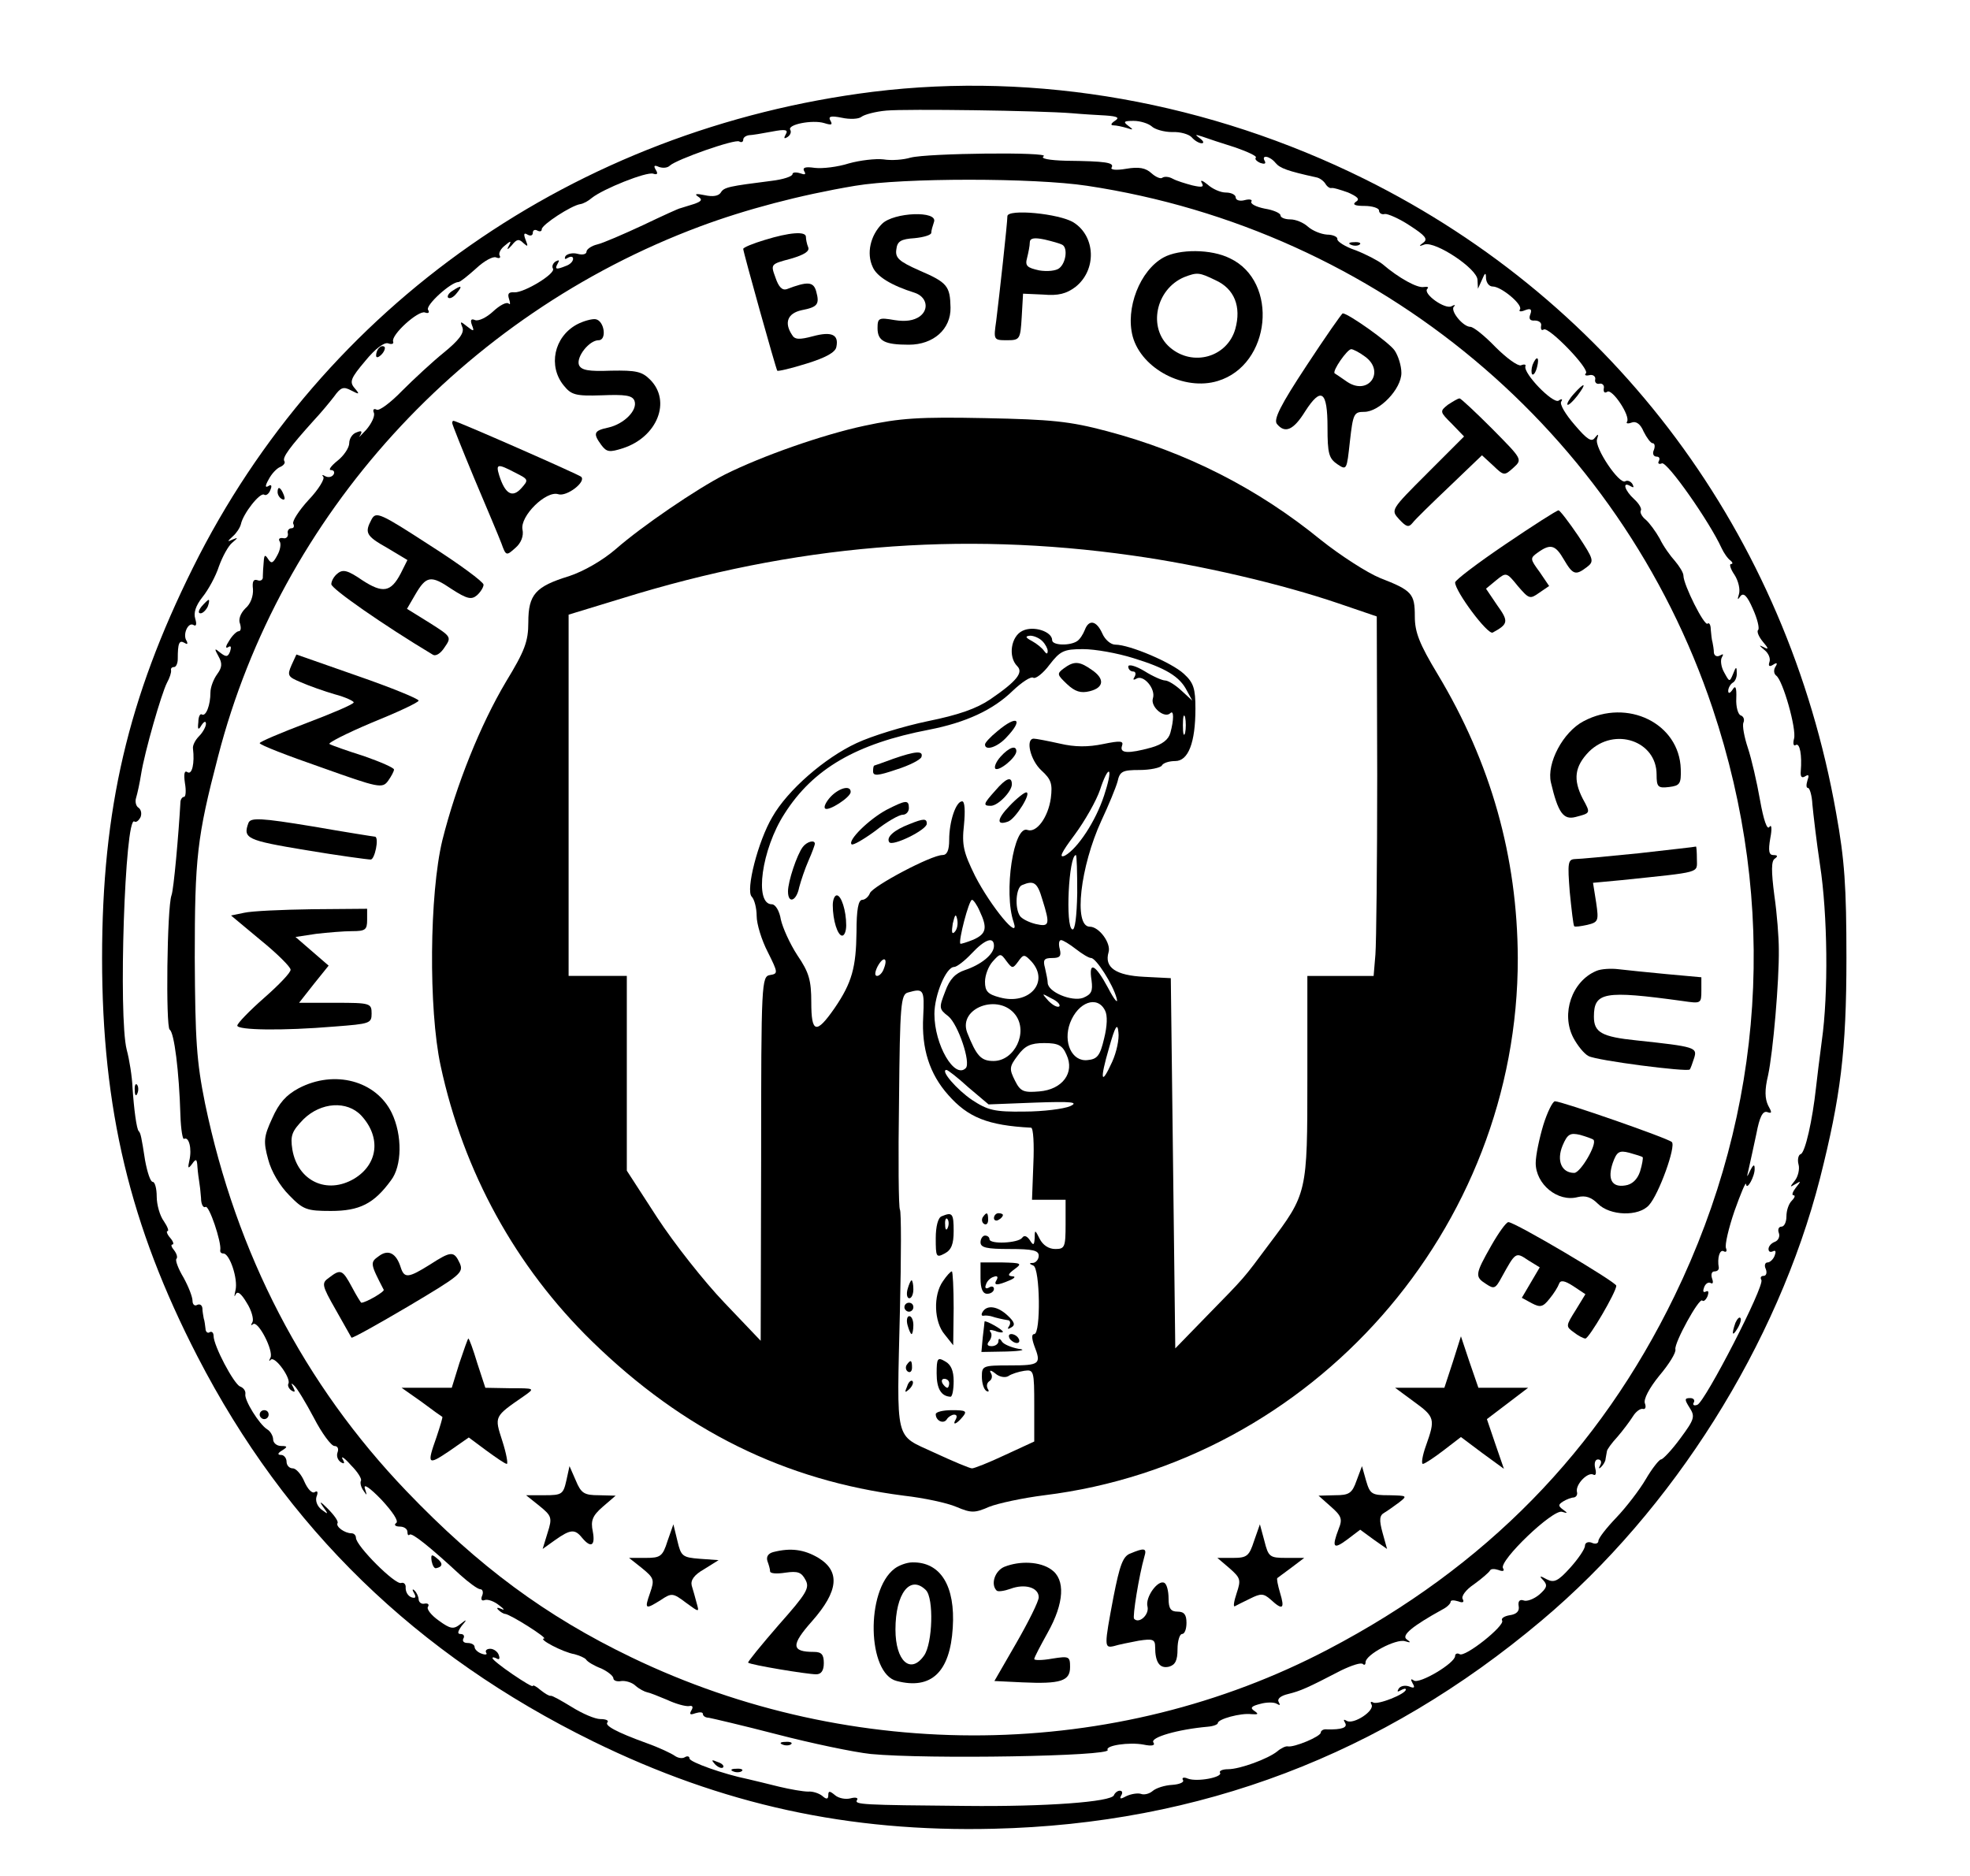 <?xml version="1.0" standalone="no"?>
<!DOCTYPE svg PUBLIC "-//W3C//DTD SVG 20010904//EN"
 "http://www.w3.org/TR/2001/REC-SVG-20010904/DTD/svg10.dtd">
<svg version="1.0" xmlns="http://www.w3.org/2000/svg"
 width="440pt" height="419pt" viewBox="0 0 440 419"
 preserveAspectRatio="xMidYMid meet">

<g transform="translate(0,419) scale(0.1,-0.1)"
fill="#000000" stroke="none">
<path d="M1950 3985 c-664 -83 -1228 -477 -1519 -1063 -145 -292 -203 -539
-203 -872 0 -337 62 -597 213 -890 198 -384 489 -666 884 -860 288 -141 570
-203 895 -195 460 11 867 165 1223 465 294 247 527 617 622 988 46 182 59 284
59 492 0 159 -4 219 -23 324 -110 622 -493 1138 -1053 1416 -347 172 -732 240
-1098 195z m445 -48 c22 -2 56 -4 75 -5 27 -2 31 -5 20 -12 -9 -6 -10 -10 -3
-10 6 0 20 -3 30 -6 15 -5 15 -4 3 5 -12 9 -10 11 12 11 15 0 33 -6 40 -12 7
-7 28 -13 46 -13 18 1 38 -5 44 -12 6 -7 16 -13 22 -13 6 0 4 5 -4 11 -12 9
-11 9 5 4 11 -4 44 -15 73 -24 29 -10 50 -20 47 -23 -3 -3 1 -8 10 -12 9 -3
13 -2 10 4 -9 15 11 12 24 -4 10 -12 27 -18 90 -32 8 -1 17 -8 21 -14 4 -7 10
-11 14 -10 4 1 20 -4 37 -10 22 -10 27 -15 17 -21 -8 -6 -2 -9 20 -9 17 0 32
-5 32 -10 0 -6 6 -10 13 -8 6 1 32 -10 56 -26 34 -22 41 -30 30 -38 -11 -8
-10 -9 3 -4 25 7 117 -54 118 -79 l1 -20 9 20 c7 17 9 17 9 3 1 -10 7 -18 15
-18 19 0 67 -40 61 -51 -4 -5 2 -6 11 -2 13 5 16 2 12 -9 -4 -10 -1 -15 10
-14 9 0 16 -5 14 -12 -1 -8 1 -11 6 -8 11 7 104 -89 94 -98 -4 -4 0 -6 8 -4 8
2 14 -3 13 -9 -2 -7 3 -12 10 -10 6 1 11 -4 9 -11 -1 -8 2 -11 8 -7 11 7 52
-54 44 -67 -3 -4 2 -5 10 -2 10 4 20 -3 27 -20 7 -14 16 -26 20 -26 5 0 6 -7
3 -15 -4 -8 -1 -15 6 -15 6 0 8 -4 5 -10 -3 -5 0 -8 7 -5 12 4 106 -130 133
-189 5 -11 14 -24 20 -28 5 -4 6 -8 1 -8 -4 0 -1 -11 8 -24 9 -14 13 -33 10
-43 -4 -13 -3 -14 3 -5 7 9 15 2 28 -28 10 -22 15 -43 12 -47 -4 -3 1 -15 10
-26 13 -15 14 -19 3 -13 -12 6 -12 5 1 -6 9 -7 14 -19 11 -27 -3 -9 0 -11 8
-6 9 6 11 4 5 -5 -4 -7 -3 -15 2 -19 15 -10 46 -120 40 -141 -3 -11 -1 -18 4
-14 9 5 14 -23 11 -59 -1 -12 2 -16 10 -11 8 5 9 2 5 -9 -3 -10 -3 -17 1 -17
4 0 9 -17 10 -37 2 -21 9 -82 17 -135 17 -110 19 -288 4 -393 -5 -38 -11 -86
-13 -105 -8 -73 -24 -144 -34 -148 -5 -1 -8 -12 -5 -23 3 -10 -1 -27 -8 -36
-12 -15 -12 -16 1 -8 13 8 13 7 1 -8 -7 -9 -10 -17 -5 -17 4 0 3 -5 -4 -12 -7
-7 -12 -22 -12 -35 0 -13 -5 -23 -11 -23 -6 0 -9 -6 -6 -14 3 -8 -1 -17 -9
-20 -8 -3 -14 -10 -14 -16 0 -6 4 -8 10 -5 6 3 7 -1 4 -9 -3 -9 -11 -16 -16
-16 -6 0 -8 -7 -4 -15 3 -8 1 -15 -5 -15 -6 0 -8 -4 -5 -9 8 -13 -126 -273
-143 -279 -8 -3 -11 0 -8 5 3 5 0 10 -8 10 -13 0 -13 -3 -1 -22 12 -19 11 -25
-21 -68 -19 -26 -39 -47 -43 -47 -4 0 -20 -20 -34 -44 -14 -24 -44 -63 -66
-86 -22 -23 -40 -46 -40 -52 0 -6 -7 -8 -15 -4 -8 3 -15 0 -15 -7 0 -7 -15
-29 -33 -49 -27 -30 -36 -34 -52 -26 -16 9 -18 8 -8 -2 10 -11 8 -17 -9 -32
-12 -10 -28 -16 -35 -13 -9 3 -13 -2 -11 -13 2 -11 -5 -18 -20 -20 -12 -2 -20
-7 -17 -12 7 -11 -83 -83 -95 -75 -5 3 -10 1 -10 -4 0 -16 -79 -63 -92 -55 -7
5 -8 3 -3 -6 6 -10 4 -12 -8 -7 -9 3 -19 1 -23 -5 -4 -7 -3 -8 4 -4 7 4 12 5
12 2 0 -10 -63 -35 -73 -29 -5 3 -7 1 -4 -4 9 -14 -40 -46 -55 -37 -7 4 -8 3
-4 -4 7 -11 -7 -16 -41 -15 -7 1 -13 -3 -13 -7 0 -9 -60 -34 -74 -31 -4 1 -15
-4 -23 -11 -21 -17 -84 -40 -110 -40 -13 0 -21 -4 -18 -8 6 -10 -51 -21 -72
-13 -9 4 -14 2 -11 -3 4 -5 -8 -10 -24 -11 -17 -1 -36 -7 -44 -14 -7 -6 -19
-9 -26 -6 -7 2 -21 0 -32 -5 -13 -7 -16 -7 -12 1 4 6 3 11 -3 11 -5 0 -11 -5
-13 -10 -5 -15 -152 -26 -331 -24 -232 2 -249 3 -243 13 4 5 -3 7 -14 4 -11
-3 -27 0 -35 7 -12 10 -15 10 -15 0 0 -9 -4 -10 -13 -2 -7 6 -22 11 -32 10
-11 0 -40 5 -65 11 -25 6 -56 14 -70 17 -54 11 -130 38 -130 46 0 5 -5 6 -10
3 -6 -4 -16 -2 -23 3 -7 5 -34 18 -62 28 -69 25 -96 40 -88 47 3 4 -4 7 -16 7
-12 0 -40 12 -64 27 -23 14 -44 26 -47 25 -3 -1 -13 5 -23 13 -9 8 -17 12 -17
9 0 -3 -20 9 -45 26 -25 17 -45 33 -45 36 0 3 4 2 10 -1 5 -3 7 0 4 8 -2 7
-11 14 -19 14 -8 0 -12 -4 -9 -9 3 -4 -2 -5 -10 -2 -9 3 -16 10 -16 15 0 5 -7
9 -16 9 -8 0 -12 4 -9 10 3 5 1 10 -6 10 -8 0 -7 5 2 18 13 15 12 16 -3 4 -15
-12 -22 -11 -48 8 -17 12 -28 26 -24 31 3 5 0 8 -7 7 -7 -2 -13 2 -14 9 0 6
-4 15 -9 20 -5 5 -6 2 -1 -6 5 -9 3 -12 -6 -9 -8 3 -13 12 -13 21 1 8 -4 13
-10 11 -13 -5 -101 83 -101 101 0 5 -4 10 -10 10 -15 0 -36 15 -31 23 2 4 -8
18 -22 32 -16 16 -20 18 -11 5 13 -18 13 -19 -3 -7 -10 8 -14 20 -11 29 4 10
2 14 -4 10 -6 -4 -16 7 -23 23 -7 17 -19 30 -26 30 -8 0 -14 7 -14 15 0 8 -6
15 -12 15 -9 0 -8 4 2 10 13 8 12 10 -2 10 -10 0 -18 7 -18 15 0 7 -6 18 -13
22 -18 11 -52 66 -49 79 1 7 -4 14 -12 17 -14 6 -59 91 -59 113 0 7 -4 11 -9
8 -4 -3 -9 1 -9 8 -1 7 -2 18 -4 23 -1 6 -3 16 -3 23 -1 7 -6 10 -12 7 -5 -3
-10 1 -10 9 0 9 -9 32 -20 52 -12 20 -19 39 -16 42 3 3 1 11 -5 19 -6 7 -8 13
-4 13 4 0 2 7 -5 15 -7 8 -9 15 -6 15 4 0 0 10 -8 22 -9 12 -16 37 -16 55 0
18 -4 33 -9 33 -5 0 -12 21 -17 48 -8 52 -10 61 -14 65 -5 4 -11 51 -14 97 -1
25 -7 63 -13 85 -19 74 -4 523 17 510 4 -3 10 2 14 10 3 8 1 17 -5 21 -5 3 -8
13 -5 22 3 10 8 33 11 52 8 51 46 182 58 205 6 11 10 23 9 28 -1 4 2 7 7 7 4
0 8 8 8 18 0 35 3 43 15 36 6 -4 8 -3 5 4 -10 14 3 43 15 36 6 -4 8 1 4 14 -4
13 1 29 16 48 13 16 30 47 37 69 8 22 21 46 30 53 13 11 13 12 1 7 -13 -6 -13
-5 0 7 8 7 16 19 18 27 5 24 43 72 52 66 4 -3 11 2 14 11 4 9 2 13 -5 8 -7 -4
-7 1 1 15 6 12 18 25 26 28 7 3 12 9 9 13 -5 8 12 31 66 91 15 16 35 40 45 53
15 21 21 23 38 14 19 -10 20 -9 8 5 -12 14 -9 22 24 61 22 27 42 42 51 39 8
-3 13 -1 11 4 -5 15 56 70 71 65 8 -3 11 0 7 6 -6 10 51 62 68 62 4 0 21 14
39 30 18 17 38 28 45 25 7 -3 11 -1 8 4 -3 5 2 15 11 22 14 12 16 12 9 -1 -5
-9 -2 -8 7 2 11 14 16 15 26 5 10 -9 11 -8 5 7 -5 13 -4 17 4 12 7 -4 12 -2
12 4 0 6 5 8 10 5 6 -3 10 -2 10 3 0 10 66 53 86 56 7 1 18 7 26 14 25 20 122
59 137 54 9 -3 11 0 6 8 -6 10 -4 12 7 7 9 -3 19 -2 24 3 15 14 146 60 155 54
5 -3 9 -1 9 4 0 5 6 9 13 10 6 0 30 4 51 8 31 6 37 4 31 -6 -5 -9 -4 -11 4 -6
6 4 9 11 6 16 -7 12 50 23 76 15 16 -5 19 -4 14 5 -6 10 0 12 25 7 18 -4 38
-3 44 2 6 5 32 12 56 14 45 4 341 0 415 -6z"/>
<path d="M2034 3838 c-16 -5 -43 -7 -61 -4 -17 2 -52 -2 -77 -9 -25 -8 -59
-12 -76 -10 -21 3 -28 1 -24 -7 5 -8 2 -9 -9 -5 -10 3 -17 2 -17 -2 0 -5 -21
-12 -47 -15 -94 -12 -106 -14 -113 -26 -5 -8 -18 -10 -36 -6 -19 4 -24 3 -15
-3 11 -7 8 -11 -10 -17 -13 -4 -26 -8 -29 -9 -3 0 -40 -17 -84 -38 -43 -20
-89 -40 -102 -43 -13 -3 -24 -11 -24 -16 0 -6 -9 -8 -20 -5 -11 3 -23 0 -27
-5 -3 -7 -1 -8 5 -4 7 4 12 3 12 -2 0 -6 -7 -13 -16 -16 -22 -9 -26 -8 -18 6
4 7 3 8 -5 4 -6 -4 -9 -11 -6 -16 7 -11 -64 -54 -86 -53 -13 1 -16 -3 -12 -15
3 -9 3 -14 -1 -10 -5 4 -20 -4 -35 -18 -14 -13 -32 -22 -40 -19 -9 4 -11 0 -7
-11 6 -15 4 -15 -11 -3 -15 12 -16 12 -10 -3 4 -12 -8 -28 -41 -55 -26 -21
-68 -60 -94 -86 -26 -27 -52 -46 -57 -42 -6 3 -9 0 -6 -7 3 -7 -5 -24 -17 -38
-13 -14 -19 -20 -14 -13 6 10 4 12 -8 7 -9 -3 -16 -14 -16 -24 0 -10 -12 -28
-26 -39 -15 -12 -21 -21 -15 -21 7 0 9 -5 6 -10 -4 -6 -12 -7 -18 -4 -7 4 -9
4 -5 -1 4 -4 -10 -28 -33 -52 -22 -24 -37 -48 -34 -53 3 -6 1 -10 -4 -10 -6 0
-10 -6 -8 -12 1 -7 -4 -12 -11 -10 -8 1 -11 -2 -7 -8 3 -5 1 -19 -6 -31 -9
-17 -13 -19 -20 -8 -7 11 -9 10 -10 -6 -1 -11 -2 -26 -2 -33 1 -7 -5 -11 -12
-8 -9 3 -12 -3 -10 -20 1 -15 -5 -33 -17 -43 -11 -11 -16 -25 -12 -34 3 -10 2
-17 -3 -17 -4 0 -14 -9 -21 -21 -8 -12 -9 -18 -3 -15 7 5 8 1 5 -9 -5 -13 -9
-13 -22 -3 -13 11 -14 10 -4 -8 9 -16 8 -25 -3 -40 -8 -11 -15 -29 -15 -41 0
-28 -10 -54 -19 -49 -4 3 -8 -5 -8 -17 -2 -17 0 -19 7 -7 6 9 10 10 10 3 0 -6
-7 -19 -15 -27 -9 -9 -15 -21 -14 -28 4 -33 -2 -59 -12 -53 -7 5 -9 -3 -6 -24
3 -17 2 -31 -2 -31 -4 0 -8 -6 -8 -12 -4 -71 -15 -196 -20 -208 -10 -28 -13
-294 -4 -300 10 -6 21 -92 24 -192 1 -31 5 -54 8 -52 11 6 18 -22 12 -48 -4
-18 -3 -20 6 -8 9 13 11 11 12 -7 1 -13 3 -27 4 -33 1 -5 3 -22 4 -36 0 -14 5
-23 10 -20 8 5 36 -79 33 -96 -1 -5 2 -8 7 -8 14 0 33 -57 27 -82 -3 -13 -3
-17 0 -10 4 9 12 4 25 -18 11 -17 16 -37 13 -43 -4 -7 -4 -9 1 -5 11 10 47
-60 39 -75 -4 -7 -3 -9 1 -4 10 8 46 -43 39 -54 -2 -4 1 -11 7 -15 8 -5 9 -3
4 7 -5 9 -5 11 2 4 6 -5 26 -38 44 -72 18 -35 39 -63 46 -63 7 0 10 -6 7 -14
-3 -8 0 -17 7 -22 8 -5 10 -3 4 7 -4 8 5 2 19 -14 15 -15 25 -31 22 -35 -2 -4
0 -14 6 -22 8 -12 8 -11 3 5 -4 12 11 2 37 -25 25 -27 39 -48 33 -52 -6 -4 -2
-8 8 -8 9 0 17 -5 17 -12 0 -6 2 -9 5 -6 5 5 46 -28 113 -90 19 -17 39 -32 45
-32 5 0 7 -7 4 -14 -4 -9 -1 -13 6 -10 7 2 21 -3 32 -12 11 -8 13 -12 5 -8 -9
4 -12 3 -7 -2 5 -5 12 -9 15 -9 12 -1 97 -55 87 -55 -14 -1 43 -31 68 -35 11
-3 23 -8 26 -12 3 -5 18 -14 34 -20 15 -7 27 -17 27 -22 0 -5 8 -8 18 -6 9 1
24 -3 32 -11 8 -7 20 -13 25 -14 6 -1 26 -9 45 -17 19 -9 41 -15 49 -14 8 2
10 -2 5 -10 -5 -9 -2 -10 9 -6 10 3 17 3 17 -2 0 -4 6 -8 13 -8 6 -1 75 -17
152 -37 77 -20 172 -40 210 -44 126 -12 538 -5 529 9 -6 10 48 18 80 12 19 -4
27 -2 22 5 -7 11 54 29 122 35 12 1 22 5 22 8 0 9 51 23 75 20 15 -1 17 0 7 7
-11 7 -7 11 13 16 14 4 31 4 37 0 7 -4 8 -3 4 4 -4 7 4 14 21 18 28 7 42 13
119 53 23 11 44 18 48 14 3 -3 6 -2 6 4 0 17 68 53 88 47 13 -4 14 -3 4 4 -13
9 13 30 80 67 10 5 18 13 18 17 0 4 7 4 17 1 10 -4 14 -2 10 5 -4 6 7 21 25
33 18 13 34 27 36 31 2 4 10 4 19 1 10 -4 14 -2 10 4 -10 16 112 133 132 126
13 -4 13 -3 2 5 -11 8 -11 11 0 18 8 5 19 9 24 9 6 1 9 7 7 13 -3 17 25 45 37
38 5 -3 7 3 4 14 -3 12 0 20 6 20 7 0 9 -6 5 -13 -4 -7 -3 -9 2 -4 5 5 10 13
10 18 1 5 2 12 3 17 0 4 11 19 24 33 12 14 27 34 34 45 6 10 16 18 22 17 6 -2
8 4 5 12 -4 9 10 35 32 62 22 26 38 52 36 59 -3 14 53 116 60 109 3 -3 8 1 12
10 3 9 2 13 -4 10 -6 -3 -7 1 -4 9 3 9 10 13 15 10 5 -3 6 2 3 10 -3 9 -1 16
5 16 6 0 10 3 10 8 -4 22 2 42 11 37 5 -3 8 0 5 7 -3 7 6 45 19 83 14 39 25
66 26 60 1 -16 20 18 19 35 0 10 -3 9 -10 -5 -8 -17 -8 -16 -3 5 3 14 11 49
17 78 7 37 14 51 24 48 11 -4 11 -1 2 15 -7 15 -8 34 0 67 11 51 25 211 24
282 0 25 -4 79 -10 120 -7 54 -7 77 1 82 7 5 7 8 -3 8 -10 0 -12 9 -7 38 4 20
3 32 -2 25 -5 -8 -13 15 -21 60 -7 40 -19 92 -27 116 -8 24 -13 50 -10 57 3 7
0 14 -6 16 -6 2 -11 19 -10 38 1 25 -2 30 -8 20 -6 -9 -10 -10 -10 -3 0 6 5
15 10 18 6 3 10 14 9 23 0 14 -2 13 -8 -3 -8 -19 -8 -19 -20 3 -7 12 -9 28 -5
34 4 7 3 8 -4 4 -7 -4 -13 -1 -14 6 0 7 -2 18 -3 23 -2 6 -3 19 -4 29 0 11 -4
16 -7 13 -7 -7 -54 87 -54 107 0 7 -9 21 -19 33 -10 11 -26 33 -34 50 -9 16
-23 35 -31 42 -9 7 -14 17 -11 21 2 4 -4 15 -15 25 -21 19 -28 41 -8 29 7 -4
8 -3 4 5 -4 6 -11 9 -16 6 -13 -8 -69 75 -63 94 4 12 3 13 -5 3 -7 -10 -17 -4
-45 29 -20 23 -34 46 -30 52 4 6 1 7 -6 2 -13 -7 -79 61 -74 77 2 4 -3 5 -10
2 -7 -2 -32 16 -57 41 -24 25 -49 45 -56 45 -16 0 -45 35 -37 45 5 4 2 5 -5 1
-14 -8 -65 28 -54 39 4 4 0 5 -8 4 -14 -3 -56 20 -92 51 -10 8 -37 22 -60 31
-24 8 -42 20 -41 25 1 5 -10 10 -23 10 -14 1 -33 9 -43 18 -10 9 -27 16 -39
16 -12 0 -22 4 -22 9 0 5 -16 12 -35 15 -20 4 -33 11 -30 16 3 4 -4 6 -15 3
-11 -3 -20 0 -20 6 0 6 -10 11 -22 11 -12 0 -30 8 -41 18 -11 9 -17 11 -13 4
6 -10 1 -11 -21 -6 -15 4 -35 10 -44 15 -9 5 -19 5 -23 2 -3 -3 -14 1 -24 10
-13 12 -28 15 -57 10 -23 -4 -36 -2 -32 3 6 11 -13 14 -102 15 -38 1 -58 5
-50 10 17 10 -259 7 -297 -3z m394 -63 c650 -98 1190 -549 1397 -1167 147
-439 117 -897 -85 -1313 -168 -346 -422 -605 -773 -789 -476 -250 -1061 -257
-1557 -18 -191 92 -341 203 -502 371 -229 239 -380 530 -450 866 -19 94 -22
141 -23 325 0 224 5 270 52 450 139 539 546 986 1076 1184 102 38 222 70 347
91 107 18 399 18 518 0z"/>
<path d="M2250 3707 c0 -15 -18 -178 -25 -234 -6 -42 -6 -43 24 -43 29 0 30 2
33 52 l3 52 45 -2 c34 -3 52 2 72 17 48 38 45 113 -4 144 -32 20 -148 31 -148
14z m123 -64 c12 -7 8 -40 -7 -52 -7 -6 -27 -8 -45 -5 -27 6 -32 10 -27 28 3
12 6 27 6 34 0 10 9 12 33 7 17 -4 35 -9 40 -12z"/>
<path d="M1970 3690 c-26 -26 -35 -66 -21 -96 9 -22 43 -42 94 -58 27 -9 33
-37 11 -53 -13 -9 -31 -12 -56 -8 -35 6 -38 5 -38 -18 0 -29 16 -37 70 -37 55
0 94 35 93 83 -1 48 -7 56 -70 83 -45 20 -54 28 -51 47 2 18 10 23 41 25 20 2
37 7 37 12 0 5 3 15 6 24 10 26 -90 22 -116 -4z"/>
<path d="M1708 3654 c-27 -8 -48 -17 -48 -20 0 -7 73 -268 76 -272 1 -2 31 5
66 16 42 13 64 25 66 37 6 28 -11 35 -52 24 -30 -8 -41 -8 -47 3 -18 27 -10
48 21 55 36 7 41 13 33 42 -6 22 -19 23 -66 5 -10 -3 -18 5 -25 26 -11 30 -11
30 34 42 31 9 43 17 39 26 -3 7 -5 18 -5 23 0 13 -37 10 -92 -7z"/>
<path d="M2599 3615 c-53 -29 -86 -114 -69 -177 20 -72 115 -122 190 -99 119
36 137 222 27 274 -42 21 -113 21 -148 2z m116 -51 c42 -19 58 -59 44 -109
-18 -63 -95 -85 -146 -41 -50 43 -32 130 32 157 29 11 33 11 70 -7z"/>
<path d="M2918 3373 c-58 -88 -74 -120 -66 -130 18 -22 37 -14 63 28 36 56 50
46 50 -36 0 -58 3 -69 22 -82 21 -14 21 -13 28 51 7 62 9 66 32 66 34 0 83 51
83 87 0 16 -7 38 -15 50 -12 18 -104 83 -116 83 -2 0 -39 -53 -81 -117z m130
21 c47 -33 9 -89 -39 -57 -13 9 -26 18 -28 19 -6 5 28 54 37 54 4 0 18 -7 30
-16z"/>
<path d="M1288 3465 c-51 -28 -64 -93 -29 -136 17 -21 26 -24 85 -22 52 2 68
0 73 -12 8 -21 -23 -52 -58 -60 -33 -7 -35 -13 -16 -39 12 -16 18 -17 49 -7
76 25 108 105 60 153 -18 18 -31 21 -87 20 -51 -2 -67 1 -72 13 -6 18 23 55
44 55 19 0 13 44 -7 47 -8 1 -27 -4 -42 -12z"/>
<path d="M3234 3286 c-19 -15 -18 -16 9 -43 l27 -28 -82 -82 c-82 -82 -82 -82
-63 -103 16 -17 21 -19 30 -8 5 7 43 44 83 82 l72 69 25 -23 c24 -23 25 -23
45 -5 21 19 20 19 -47 87 -37 37 -70 68 -73 68 -4 0 -15 -7 -26 -14z"/>
<path d="M1931 3239 c-94 -20 -230 -68 -312 -109 -63 -32 -186 -116 -243 -166
-30 -26 -72 -50 -105 -61 -75 -23 -91 -41 -91 -103 0 -43 -8 -64 -50 -133 -57
-96 -111 -230 -142 -354 -29 -120 -31 -377 -4 -503 51 -238 168 -450 338 -616
205 -200 431 -311 697 -345 44 -5 96 -16 117 -25 33 -14 41 -14 73 0 20 8 76
20 124 26 599 74 1058 595 1057 1200 -1 226 -60 436 -179 634 -41 68 -51 94
-51 129 0 51 -6 58 -78 86 -29 12 -88 50 -132 85 -141 115 -300 196 -478 243
-83 22 -123 26 -272 29 -147 3 -190 0 -269 -17z m599 -290 c150 -21 331 -63
460 -107 l85 -29 1 -354 c0 -195 -2 -375 -4 -401 l-4 -48 -74 0 -74 0 0 -227
c0 -259 0 -259 -86 -373 -58 -78 -52 -71 -139 -160 l-70 -72 -5 414 -5 413
-59 3 c-64 3 -90 21 -80 55 6 20 -21 57 -42 57 -37 0 -21 135 26 237 16 34 32
73 36 87 5 23 11 26 49 26 24 0 47 5 50 10 3 6 17 10 30 10 29 0 45 41 45 117
0 45 -4 58 -26 78 -27 25 -121 65 -153 65 -10 0 -23 11 -29 25 -13 29 -30 32
-39 8 -4 -10 -11 -21 -17 -25 -16 -11 -56 -10 -56 2 0 19 -41 33 -66 21 -26
-12 -33 -58 -12 -79 14 -14 0 -33 -60 -74 -31 -21 -71 -35 -140 -49 -53 -11
-125 -33 -159 -49 -71 -33 -154 -105 -188 -165 -32 -54 -60 -164 -46 -178 6
-6 11 -26 11 -43 0 -18 11 -54 25 -81 23 -46 23 -48 5 -51 -19 -3 -20 -15 -20
-410 l-1 -407 -81 85 c-45 47 -112 132 -150 190 l-68 105 0 217 0 218 -65 0
-65 0 0 403 0 404 118 36 c386 120 755 151 1142 96z m-202 -191 c7 -7 12 -17
12 -22 0 -8 -3 -7 -8 0 -4 6 -16 16 -27 22 -15 8 -16 11 -4 12 8 0 20 -5 27
-12z m203 -38 c72 -22 104 -41 120 -73 l12 -22 -25 23 c-13 12 -29 22 -36 22
-6 0 -27 9 -46 21 -20 12 -36 16 -36 10 0 -6 5 -11 11 -11 5 0 7 -5 3 -12 -4
-6 -3 -8 4 -4 16 10 44 -23 37 -44 -6 -19 26 -46 39 -33 8 8 8 -15 0 -44 -4
-15 -18 -26 -43 -33 -51 -14 -71 -13 -65 4 4 11 -3 12 -42 4 -34 -7 -63 -7
-97 1 -27 6 -53 11 -58 11 -19 0 -8 -48 17 -71 22 -20 25 -30 21 -62 -6 -43
-32 -78 -52 -71 -31 12 -54 -140 -31 -206 15 -45 -51 35 -86 103 -26 53 -30
69 -25 114 3 31 2 53 -4 53 -14 0 -29 -45 -29 -86 0 -24 -5 -34 -15 -34 -25 0
-155 -69 -162 -85 -3 -8 -11 -15 -17 -15 -9 0 -13 -22 -13 -72 -1 -79 -10
-113 -49 -170 -41 -59 -52 -56 -52 13 0 49 -5 67 -31 105 -17 26 -33 62 -37
80 -3 19 -12 34 -20 34 -40 0 -23 123 28 202 64 101 161 157 323 188 82 16
143 44 187 87 20 19 41 33 46 29 5 -3 22 10 36 29 24 31 32 35 75 35 27 0 77
-9 112 -20z m116 -167 c-3 -10 -5 -2 -5 17 0 19 2 27 5 18 2 -10 2 -26 0 -35z
m-181 -140 c-19 -58 -59 -118 -87 -134 -15 -7 -9 6 21 46 23 31 49 77 57 101
8 25 17 43 20 40 3 -3 -2 -26 -11 -53z m-60 -218 c-1 -52 -5 -84 -11 -81 -16
5 -8 166 8 166 2 0 3 -38 3 -85z m-78 -14 c18 -57 16 -62 -15 -55 -16 4 -31
12 -35 18 -12 18 -9 64 5 69 26 11 34 6 45 -32z m-140 -26 c18 -38 15 -51 -14
-64 -15 -6 -28 -10 -29 -9 -5 5 19 98 26 98 3 0 11 -11 17 -25z m-56 -47 c-6
-6 -7 0 -4 19 5 21 7 23 10 9 2 -10 0 -22 -6 -28z m88 -31 c0 -19 -29 -42 -65
-54 -21 -7 -34 -20 -44 -48 -14 -36 -14 -39 7 -55 22 -18 51 -104 39 -116 -25
-25 -70 52 -70 121 0 42 26 105 44 105 6 0 24 14 39 30 30 32 50 39 50 17z
m183 -7 c14 -11 29 -20 34 -20 11 0 49 -59 57 -90 4 -14 -5 -4 -19 23 -29 54
-44 61 -37 17 3 -24 0 -31 -19 -39 -25 -9 -79 13 -79 34 0 5 -3 20 -6 33 -5
18 -2 22 16 22 17 0 21 4 17 20 -3 11 -2 20 3 20 4 0 19 -9 33 -20z m-129 -28
c12 17 14 17 30 0 41 -46 -6 -98 -71 -80 -27 7 -33 14 -33 35 0 15 8 35 17 45
17 19 18 19 31 1 13 -17 14 -17 26 -1z m-300 -16 c-3 -9 -10 -16 -15 -16 -6 0
-5 9 1 21 13 24 24 20 14 -5z m88 -107 c-4 -71 14 -128 56 -175 44 -50 88 -68
185 -73 5 -1 7 -37 5 -81 l-3 -80 38 0 37 0 0 -55 c0 -51 -2 -55 -23 -55 -15
0 -28 9 -35 23 -10 20 -11 21 -11 2 -1 -17 -3 -18 -11 -5 -7 10 -13 11 -17 5
-9 -12 -73 -15 -73 -3 0 4 -4 8 -10 8 -5 0 -10 -7 -10 -15 0 -12 14 -15 65
-15 51 0 65 -3 65 -15 0 -8 -6 -15 -12 -16 -10 0 -10 -2 0 -6 15 -6 17 -153 2
-153 -6 0 -6 -9 0 -26 16 -41 13 -44 -54 -44 -61 0 -63 -1 -63 -25 0 -14 4
-28 10 -32 5 -3 7 -1 3 5 -3 6 -2 13 4 17 6 4 7 12 3 18 -4 7 0 7 10 -1 9 -8
22 -10 29 -6 7 5 23 10 36 12 21 3 22 0 22 -78 l0 -80 -65 -30 c-36 -17 -69
-30 -74 -30 -5 0 -43 16 -84 35 -90 42 -84 17 -77 318 3 120 3 221 0 225 -3 4
-4 114 -2 244 2 214 4 237 20 241 35 10 37 7 34 -54z m304 23 c-4 -3 -14 2
-24 12 -16 18 -16 18 6 6 13 -6 21 -14 18 -18z m-98 -19 c29 -39 -2 -103 -49
-103 -28 0 -38 11 -59 64 -20 55 71 88 108 39z m200 10 c6 -11 5 -35 -2 -63
-9 -38 -15 -46 -37 -48 -35 -4 -55 40 -39 83 18 47 61 62 78 28z m16 -115
c-25 -55 -28 -41 -7 31 14 50 19 57 21 35 2 -15 -4 -44 -14 -66z m-102 16 c19
-40 -9 -78 -61 -82 -35 -3 -42 0 -54 24 -13 26 -13 31 6 56 16 22 29 28 59 28
32 0 41 -5 50 -26z m-219 -73 l45 -38 103 4 c84 3 99 1 79 -8 -14 -6 -60 -12
-102 -12 -67 -1 -82 3 -117 26 -34 23 -72 67 -57 67 3 0 25 -17 49 -39z"/>
<path d="M2376 2697 c-16 -12 -15 -14 7 -35 18 -17 31 -21 51 -16 32 8 34 28
4 48 -27 19 -39 20 -62 3z"/>
<path d="M2228 2557 c-16 -13 -28 -26 -28 -30 0 -15 28 -6 48 16 39 41 24 51
-20 14z"/>
<path d="M2235 2500 c-10 -11 -15 -23 -12 -27 8 -7 47 25 47 39 0 14 -16 9
-35 -12z"/>
<path d="M1995 2495 c-22 -8 -41 -15 -42 -15 -2 0 -3 -6 -3 -13 0 -11 11 -10
52 4 29 9 54 22 56 28 5 15 -14 13 -63 -4z"/>
<path d="M2223 2424 c-27 -30 -28 -34 -10 -34 16 0 47 32 47 48 0 19 -13 14
-37 -14z"/>
<path d="M1855 2410 c-10 -11 -16 -23 -12 -26 7 -7 57 25 57 37 0 16 -26 9
-45 -11z"/>
<path d="M2255 2390 c-29 -30 -30 -45 -3 -35 17 7 53 65 40 65 -4 0 -21 -13
-37 -30z"/>
<path d="M1980 2381 c-39 -21 -87 -68 -78 -77 3 -3 27 11 53 30 25 20 53 36
61 36 8 0 14 7 14 15 0 19 -7 18 -50 -4z"/>
<path d="M2031 2349 c-34 -13 -52 -29 -45 -40 6 -11 84 27 84 41 0 12 -7 12
-39 -1z"/>
<path d="M1793 2298 c-13 -17 -33 -77 -33 -99 0 -29 19 -22 25 9 4 15 13 42
21 60 8 18 14 35 14 37 0 10 -18 5 -27 -7z"/>
<path d="M1860 2168 c0 -34 11 -68 21 -68 5 0 9 10 9 23 0 33 -11 67 -21 67
-5 0 -9 -10 -9 -22z"/>
<path d="M2103 1473 c-8 -3 -13 -23 -13 -49 0 -42 1 -44 20 -34 15 8 20 21 20
50 0 40 -3 43 -27 33z m14 -25 c-3 -8 -6 -5 -6 6 -1 11 2 17 5 13 3 -3 4 -12
1 -19z"/>
<path d="M2195 1471 c-3 -5 -2 -12 3 -15 5 -3 9 1 9 9 0 17 -3 19 -12 6z"/>
<path d="M2220 1469 c0 -5 5 -7 10 -4 6 3 10 8 10 11 0 2 -4 4 -10 4 -5 0 -10
-5 -10 -11z"/>
<path d="M2190 1335 c0 -24 5 -35 15 -35 8 0 15 5 15 11 0 5 -5 7 -11 3 -7 -4
-10 -1 -7 6 2 8 10 16 18 18 7 3 10 0 6 -7 -8 -13 1 -13 29 -1 12 5 14 9 6 9
-11 1 -10 5 5 16 18 13 15 14 -28 15 l-48 0 0 -35z"/>
<path d="M2106 1328 c-22 -31 -20 -91 4 -119 l19 -24 1 83 c0 45 -2 82 -4 82
-3 0 -12 -10 -20 -22z"/>
<path d="M2027 1310 c-3 -11 -1 -20 4 -20 5 0 9 9 9 20 0 11 -2 20 -4 20 -2 0
-6 -9 -9 -20z"/>
<path d="M2020 1270 c0 -5 5 -10 10 -10 6 0 10 5 10 10 0 6 -4 10 -10 10 -5 0
-10 -4 -10 -10z"/>
<path d="M2195 1260 c-4 -6 -3 -10 2 -9 4 1 11 0 16 -1 12 -4 26 -7 38 -9 5 0
7 -6 3 -13 -5 -7 -3 -8 5 -3 9 5 7 12 -8 26 -22 21 -46 25 -56 9z"/>
<path d="M2027 1230 c3 -11 7 -20 9 -20 2 0 4 9 4 20 0 11 -4 20 -9 20 -5 0
-7 -9 -4 -20z"/>
<path d="M2199 1238 c0 -2 -2 -18 -4 -35 l-3 -33 56 1 c34 1 45 4 27 6 -16 3
-33 10 -37 16 -5 8 -8 8 -8 1 0 -6 -7 -11 -15 -11 -10 0 -12 4 -5 12 5 7 6 16
2 20 -4 5 1 5 11 2 9 -4 17 -4 17 -2 0 5 -40 27 -41 23z"/>
<path d="M2255 1200 c3 -5 11 -10 16 -10 6 0 7 5 4 10 -3 6 -11 10 -16 10 -6
0 -7 -4 -4 -10z"/>
<path d="M2092 1122 c0 -34 10 -51 31 -52 4 0 7 16 7 35 0 23 -6 37 -19 44
-17 10 -19 7 -19 -27z m28 -22 c0 -5 -2 -10 -4 -10 -3 0 -8 5 -11 10 -3 6 -1
10 4 10 6 0 11 -4 11 -10z"/>
<path d="M2025 1141 c-3 -5 -2 -12 3 -15 5 -3 9 1 9 9 0 17 -3 19 -12 6z"/>
<path d="M2026 1093 c-6 -14 -5 -15 5 -6 7 7 10 15 7 18 -3 3 -9 -2 -12 -12z"/>
<path d="M2090 1031 c0 -15 18 -23 25 -11 3 5 11 10 16 10 6 0 7 -4 4 -10 -9
-15 1 -12 15 5 11 13 7 15 -24 15 -20 0 -36 -4 -36 -9z"/>
<path d="M1010 3245 c0 -3 22 -58 49 -123 27 -64 55 -130 61 -146 10 -28 11
-28 31 -10 13 11 19 27 16 41 -6 30 53 88 80 79 19 -6 63 28 51 39 -5 5 -278
125 -285 125 -2 0 -3 -2 -3 -5z m141 -111 c30 -15 30 -16 13 -35 -20 -22 -36
-12 -49 29 -8 26 -4 27 36 6z"/>
<path d="M830 3030 c-16 -30 -13 -37 35 -64 l45 -27 -15 -30 c-22 -42 -40 -45
-86 -15 -32 22 -43 25 -55 15 -8 -6 -14 -17 -14 -24 0 -10 116 -91 226 -157 7
-5 18 2 27 16 16 23 15 24 -34 55 l-50 31 18 31 c25 43 35 45 82 13 34 -22 44
-24 56 -14 8 7 15 18 15 24 0 6 -54 46 -120 88 -111 72 -120 76 -130 58z"/>
<path d="M3362 2974 c-62 -42 -112 -80 -112 -85 0 -20 73 -118 84 -112 35 19
36 25 10 61 l-25 37 23 19 c22 18 23 18 48 -13 25 -29 27 -30 48 -15 l22 15
-21 31 c-22 30 -22 31 -4 44 28 20 39 17 58 -16 20 -34 26 -36 51 -17 17 13
16 17 -19 70 -21 31 -41 57 -44 57 -4 0 -57 -34 -119 -76z"/>
<path d="M651 2704 c-10 -23 -8 -26 21 -38 18 -8 52 -20 76 -27 23 -6 42 -15
42 -18 0 -4 -47 -24 -105 -46 -58 -22 -105 -42 -105 -45 0 -4 62 -28 137 -54
129 -46 137 -48 150 -30 7 10 13 21 13 25 0 4 -30 17 -67 30 -38 12 -72 24
-77 27 -5 2 38 24 95 48 57 23 104 45 104 49 0 4 -61 29 -136 55 l-137 48 -11
-24z"/>
<path d="M3537 2579 c-46 -24 -83 -94 -73 -137 16 -68 28 -84 55 -77 34 9 34
8 16 41 -22 43 -18 72 14 105 57 56 151 24 151 -51 0 -28 3 -31 28 -28 24 3
27 7 26 40 -3 102 -119 159 -217 107z"/>
<path d="M555 2352 c-13 -35 -4 -39 128 -61 72 -12 138 -21 145 -21 9 0 19 48
10 51 -2 0 -65 10 -140 23 -115 19 -138 20 -143 8z"/>
<path d="M3660 2284 c-69 -7 -133 -13 -143 -13 -15 -1 -16 -9 -11 -73 4 -40 8
-75 10 -77 2 -2 15 0 29 3 25 6 26 9 20 50 l-7 44 64 6 c181 19 168 15 168 47
0 16 -1 28 -2 28 -2 -1 -59 -7 -128 -15z"/>
<path d="M545 2151 l-29 -6 66 -55 c37 -30 67 -60 67 -66 1 -6 -26 -34 -59
-63 -33 -29 -60 -57 -60 -62 0 -10 99 -12 218 -2 78 6 82 7 82 29 0 23 -3 24
-81 24 l-81 0 33 42 33 41 -37 32 -37 32 46 7 c26 3 62 6 80 6 30 0 34 3 34
25 l0 25 -122 -1 c-68 -1 -136 -4 -153 -8z"/>
<path d="M3565 2021 c-54 -23 -79 -95 -51 -149 9 -17 24 -36 34 -41 18 -10
220 -36 226 -30 2 2 6 14 10 26 7 23 3 25 -129 39 -78 8 -95 18 -95 53 0 55
23 59 198 35 41 -6 42 -6 42 23 l0 30 -77 7 c-43 4 -91 9 -108 11 -16 2 -39 1
-50 -4z"/>
<path d="M667 1759 c-28 -15 -44 -33 -59 -67 -19 -41 -20 -52 -9 -92 7 -27 26
-59 47 -80 31 -32 39 -35 93 -35 64 0 96 16 134 68 25 32 26 101 2 151 -35 72
-128 97 -208 55z m140 -61 c45 -49 37 -109 -16 -141 -61 -36 -126 -5 -138 65
-5 32 -1 41 25 68 39 38 97 42 129 8z"/>
<path d="M3447 1677 c-9 -30 -17 -68 -17 -85 0 -47 49 -88 94 -76 17 4 30 0
45 -15 27 -27 91 -29 114 -3 22 24 61 132 51 141 -10 9 -246 91 -261 91 -5 0
-17 -24 -26 -53z m112 -33 c9 -9 -29 -74 -43 -74 -28 0 -40 27 -26 61 11 26
17 29 39 24 14 -4 28 -9 30 -11z m110 -39 c1 -2 -1 -16 -6 -32 -6 -18 -18 -29
-33 -31 -30 -5 -40 14 -28 50 9 25 14 29 37 23 14 -4 28 -8 30 -10z"/>
<path d="M3331 1408 c-37 -65 -37 -70 -12 -86 18 -12 21 -11 35 15 31 56 31
57 59 38 l26 -16 -20 -34 -20 -34 22 -12 c19 -10 25 -9 40 10 10 12 19 27 21
33 3 9 12 8 32 -5 l27 -18 -22 -36 c-22 -35 -22 -36 -4 -49 10 -8 22 -14 26
-14 8 0 69 104 69 118 0 8 -226 142 -241 142 -5 0 -22 -24 -38 -52z"/>
<path d="M846 1384 c-20 -14 -19 -17 11 -75 3 -4 -40 -29 -50 -29 -1 0 -11 16
-21 35 -21 39 -25 41 -51 21 -17 -12 -17 -16 15 -72 18 -32 34 -60 35 -62 2
-2 59 30 127 70 116 69 124 75 115 96 -13 28 -19 28 -67 -3 -48 -30 -57 -31
-65 -6 -10 32 -28 41 -49 25z"/>
<path d="M1026 1145 l-17 -55 -56 0 -56 0 44 -31 c24 -18 45 -33 47 -34 1 -1
-5 -21 -13 -45 -22 -62 -20 -64 29 -31 l43 30 39 -29 c22 -16 42 -30 46 -30 3
0 -1 23 -10 51 -18 56 -19 54 49 101 24 17 24 17 -32 17 l-55 1 -18 55 c-9 30
-18 55 -20 55 -1 0 -10 -25 -20 -55z"/>
<path d="M3245 1148 l-19 -58 -55 0 -55 0 42 -31 c47 -34 48 -39 27 -98 -8
-22 -11 -41 -7 -41 4 0 25 14 46 30 l39 30 48 -36 48 -35 -19 55 -19 56 46 35
46 35 -56 0 -55 0 -20 58 -19 57 -18 -57z"/>
<path d="M1265 883 c-7 -31 -10 -33 -49 -33 l-41 0 30 -24 c27 -22 29 -26 18
-60 l-11 -36 28 20 c34 24 44 25 60 5 20 -24 30 -18 24 14 -5 24 -1 35 22 55
l29 25 -37 1 c-33 0 -40 4 -52 33 l-14 32 -7 -32z"/>
<path d="M3030 883 c-10 -29 -17 -33 -48 -33 l-37 -1 27 -24 c24 -21 27 -28
18 -50 -16 -42 -12 -47 19 -24 l29 22 30 -22 30 -21 -10 36 c-8 29 -7 39 4 45
7 4 22 15 33 23 19 15 18 15 -22 16 -39 0 -43 2 -52 33 l-9 32 -12 -32z"/>
<path d="M1491 748 c-11 -35 -16 -38 -49 -38 l-37 0 29 -23 c27 -22 28 -26 18
-55 -13 -37 -11 -38 24 -16 24 16 27 16 56 -6 30 -22 30 -22 24 -1 -3 12 -8
29 -11 39 -3 12 5 24 28 37 l32 20 -42 3 c-39 3 -42 6 -50 40 l-9 37 -13 -37z"/>
<path d="M2801 748 c-11 -34 -16 -38 -47 -38 l-35 0 27 -23 c25 -22 26 -26 16
-56 -6 -18 -8 -31 -4 -29 4 2 19 10 34 17 24 12 30 12 46 -2 27 -25 32 -21 21
15 -5 17 -8 32 -6 33 1 1 15 11 31 23 l29 22 -40 0 c-37 0 -40 2 -49 38 l-10
37 -13 -37z"/>
<path d="M1727 723 c-11 -3 -16 -10 -13 -20 3 -8 6 -18 6 -23 0 -5 15 -6 34
-3 28 4 36 1 45 -16 10 -18 3 -30 -60 -101 -39 -45 -70 -83 -68 -84 5 -5 132
-26 152 -26 11 0 17 8 17 25 0 19 -5 25 -22 25 -51 0 -52 15 -4 69 59 67 63
111 14 141 -32 19 -62 23 -101 13z"/>
<path d="M2525 720 c-17 -6 -24 -26 -38 -97 -21 -111 -21 -115 1 -110 9 3 34
8 55 12 32 5 37 3 37 -14 0 -34 10 -49 31 -44 14 4 19 14 19 39 0 19 5 34 10
34 6 0 10 11 10 25 0 18 -5 25 -20 25 -15 0 -20 7 -20 29 0 17 -4 32 -9 35
-14 9 -44 -32 -38 -53 4 -18 -19 -39 -30 -27 -4 4 11 97 23 139 6 19 0 20 -31
7z"/>
<path d="M1998 686 c-65 -49 -61 -235 5 -251 77 -20 119 20 125 119 6 93 -27
147 -90 146 -13 0 -31 -7 -40 -14z m70 -48 c18 -18 15 -119 -4 -146 -30 -43
-64 -13 -64 58 0 81 33 123 68 88z"/>
<path d="M2243 690 c-21 -9 -31 -39 -17 -53 3 -3 17 -1 31 4 32 12 63 3 63
-19 0 -9 -23 -55 -50 -102 l-49 -85 62 -3 c86 -4 107 3 107 34 0 24 -2 25 -40
19 -22 -4 -40 -4 -40 -1 0 4 14 30 30 59 37 66 40 119 8 141 -25 18 -70 20
-105 6z"/>
<path d="M3018 3643 c7 -3 16 -2 19 1 4 3 -2 6 -13 5 -11 0 -14 -3 -6 -6z"/>
<path d="M1010 3540 c-8 -5 -12 -12 -9 -15 4 -3 12 1 19 10 14 17 11 19 -10 5z"/>
<path d="M847 3413 c-4 -3 -7 -11 -7 -17 0 -6 5 -5 12 2 6 6 9 14 7 17 -3 3
-9 2 -12 -2z"/>
<path d="M3423 3375 c-3 -9 -3 -18 -1 -21 3 -3 8 4 11 16 6 23 -1 27 -10 5z"/>
<path d="M3515 3310 c-10 -11 -16 -22 -14 -24 2 -2 12 7 22 20 22 29 17 32 -8
4z"/>
<path d="M620 3091 c0 -6 4 -13 10 -16 6 -3 7 1 4 9 -7 18 -14 21 -14 7z"/>
<path d="M450 2835 c-7 -9 -8 -15 -2 -15 5 0 12 7 16 15 3 8 4 15 2 15 -2 0
-9 -7 -16 -15z"/>
<path d="M301 1754 c0 -11 3 -14 6 -6 3 7 2 16 -1 19 -3 4 -6 -2 -5 -13z"/>
<path d="M3876 1235 c-9 -26 -7 -32 5 -12 6 10 9 21 6 23 -2 3 -7 -2 -11 -11z"/>
<path d="M580 1030 c0 -5 5 -10 10 -10 6 0 10 5 10 10 0 6 -4 10 -10 10 -5 0
-10 -4 -10 -10z"/>
<path d="M964 703 c2 -10 6 -17 10 -16 15 3 16 11 2 22 -12 10 -14 9 -12 -6z"/>
<path d="M1748 293 c7 -3 16 -2 19 1 4 3 -2 6 -13 5 -11 0 -14 -3 -6 -6z"/>
<path d="M1597 249 c7 -7 15 -10 18 -7 3 3 -2 9 -12 12 -14 6 -15 5 -6 -5z"/>
<path d="M1638 233 c7 -3 16 -2 19 1 4 3 -2 6 -13 5 -11 0 -14 -3 -6 -6z"/>
</g>
</svg>
